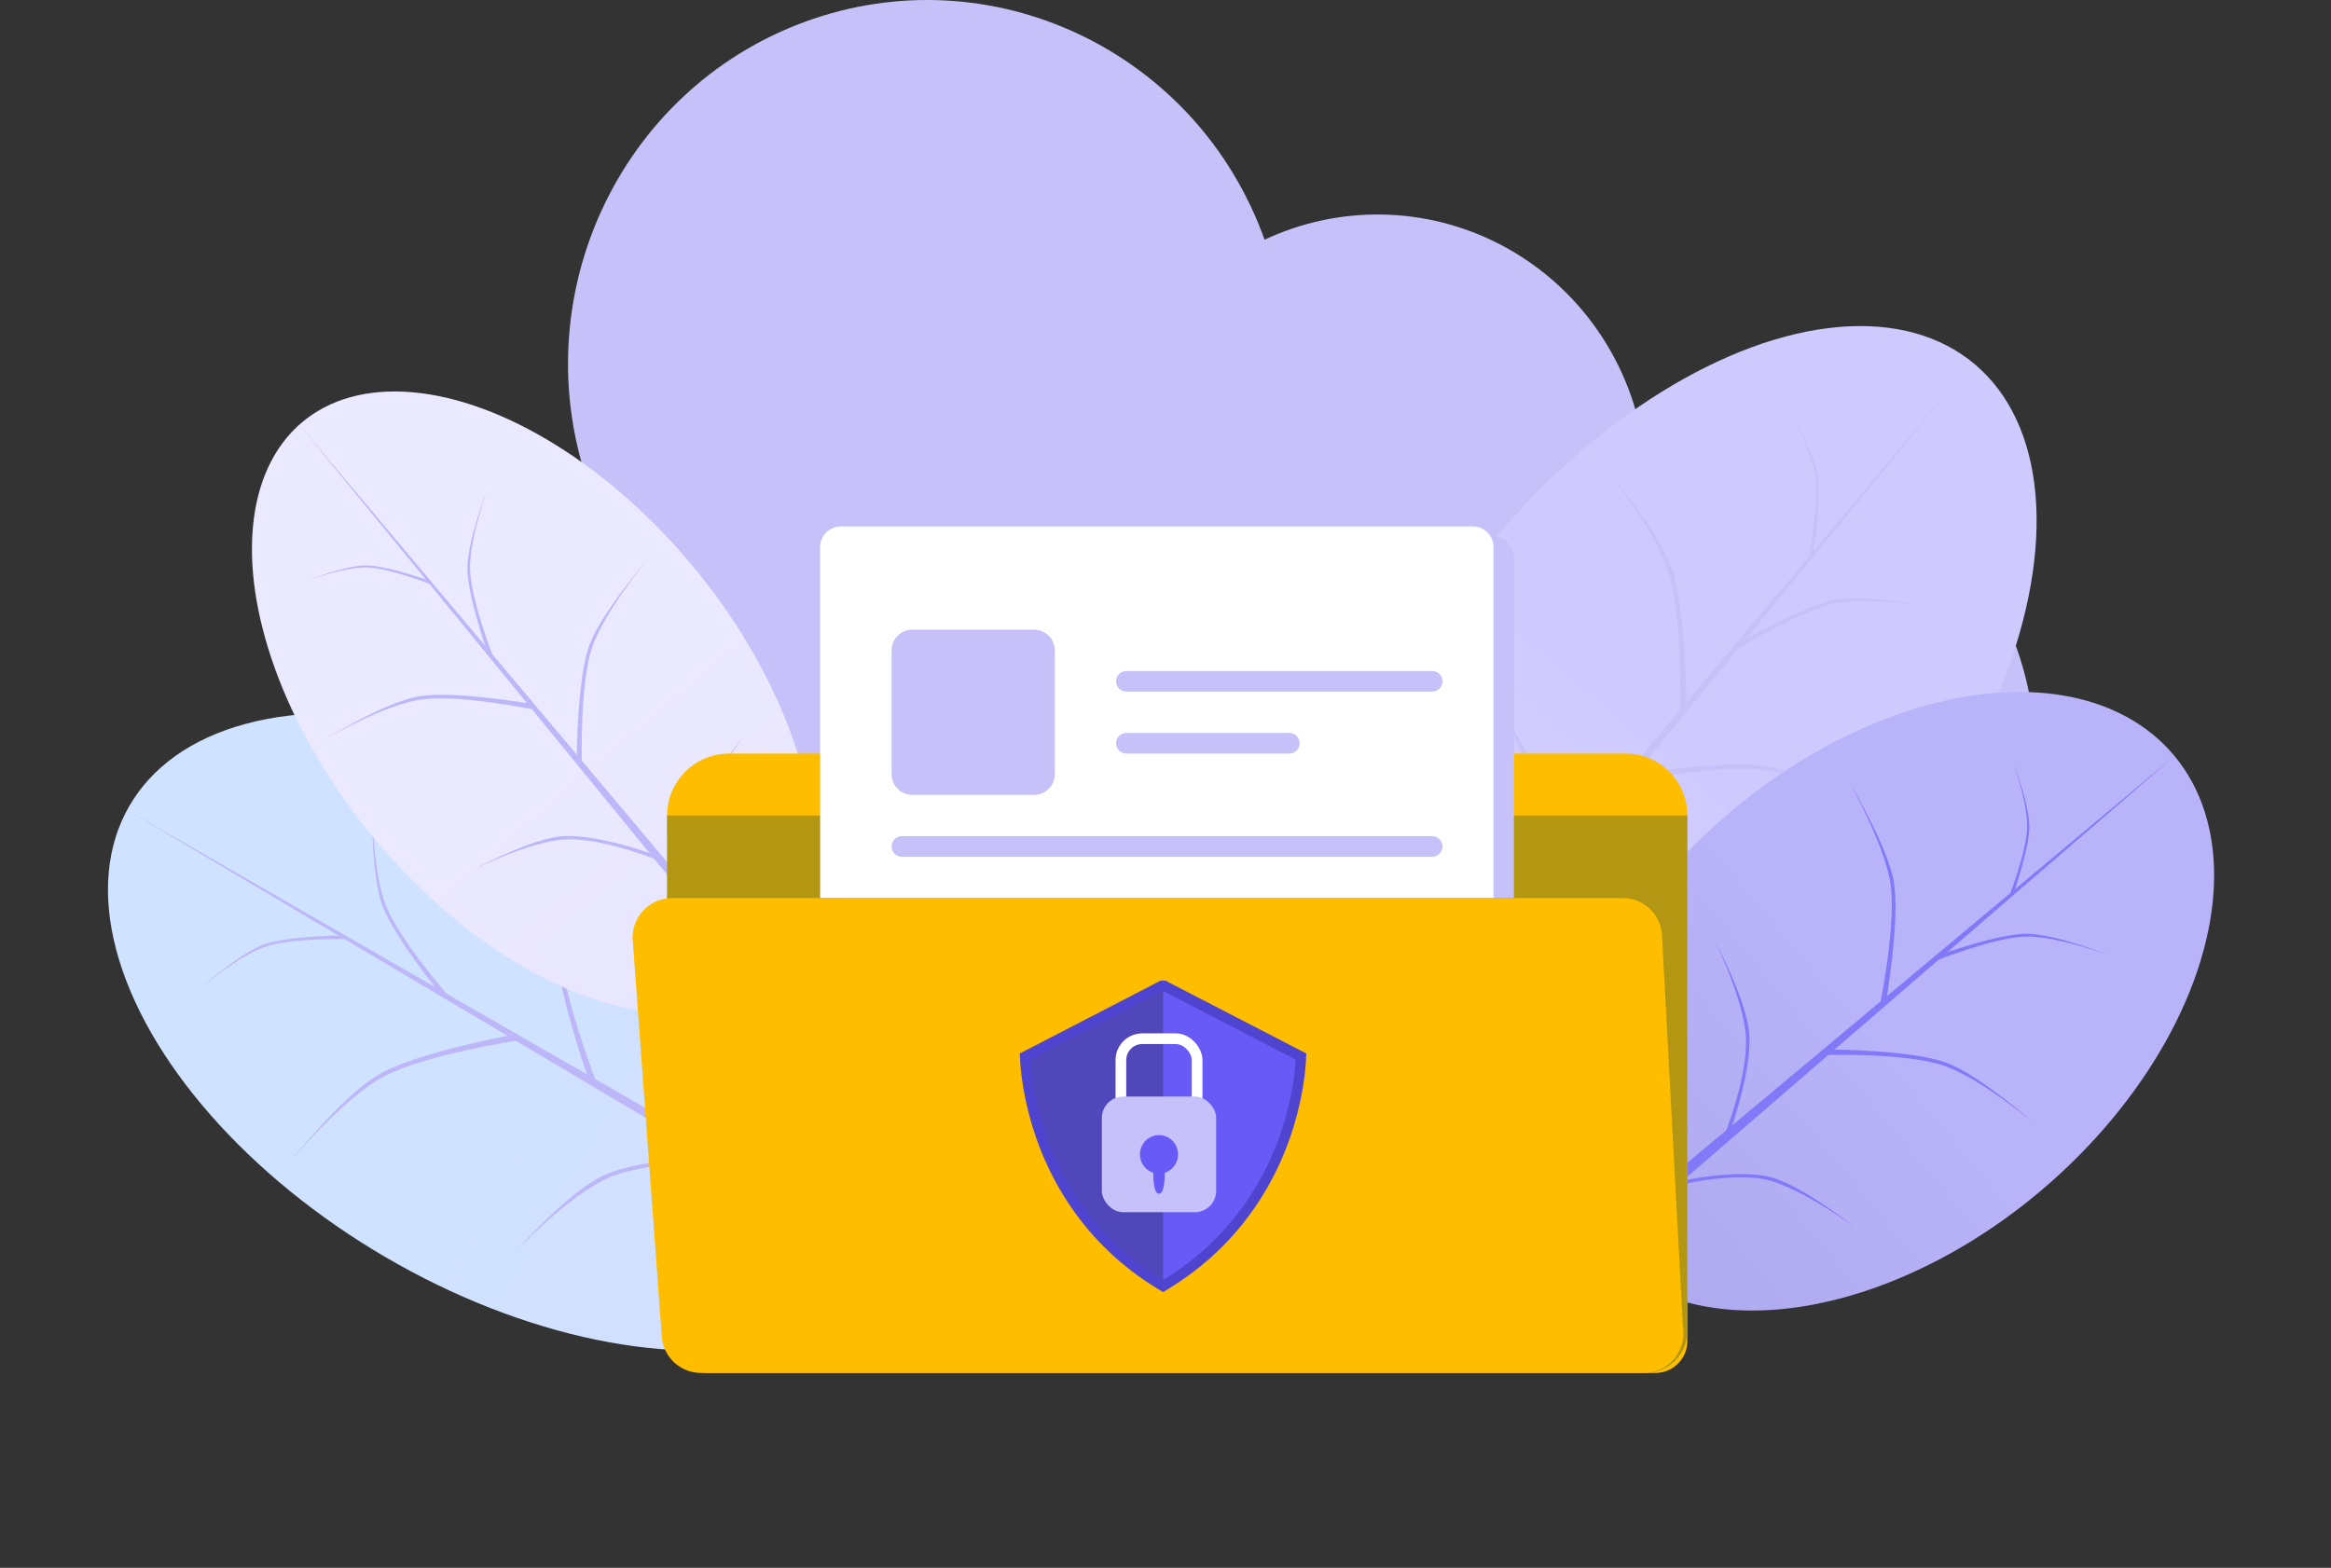 <svg width="110" height="74" viewBox="0 0 110 74" fill="none" xmlns="http://www.w3.org/2000/svg">
<rect x="0" y="0" width="110" height="74" fill="#333333" stroke="none"/>
<path fill-rule="evenodd" clip-rule="evenodd" d="M80.529 20.146C79.495 20.146 78.464 20.251 77.451 20.458C76.687 16.596 74.218 13.301 70.751 11.517C67.285 9.734 63.203 9.659 59.675 11.314C56.482 2.401 46.764 -2.2 37.969 1.035C29.174 4.271 24.633 14.119 27.826 23.031C20.122 23.278 14.036 29.74 14.151 37.55C14.267 45.36 20.542 51.634 28.25 51.646H80.529C89.112 51.646 96.071 44.595 96.071 35.896C96.071 27.198 89.112 20.146 80.529 20.146Z" fill="#C6C2F9"/>
<ellipse rx="12.27" ry="21.082" transform="matrix(0.496 -0.868 0.864 0.504 24.3 48.699)" fill="url(#paint0_linear)"/>
<path d="M36.505 46.177C36.505 46.177 35.604 49.129 35.677 51.377C35.751 53.625 37.952 56.765 37.952 56.765L37.55 56.531C37.55 56.531 35.477 53.302 35.477 51.26C35.476 49.217 36.505 46.177 36.505 46.177Z" fill="#BDB7F9"/>
<path d="M24.325 59.087C24.325 59.087 26.401 56.822 28.361 55.763C30.322 54.703 34.225 54.859 34.225 54.859L33.824 54.624C33.824 54.624 29.909 54.625 28.161 55.645C26.413 56.666 24.325 59.087 24.325 59.087Z" fill="#BDB7F9"/>
<path d="M27.718 38.608C27.718 38.608 26.355 42.372 26.428 44.62C26.502 46.868 28.123 51.023 28.123 51.023L27.722 50.789C27.722 50.789 26.228 46.545 26.228 44.503C26.227 42.461 27.718 38.608 27.718 38.608Z" fill="#BDB7F9"/>
<path d="M13.572 54.969C13.572 54.969 16.111 51.892 18.071 50.832C20.032 49.773 24.398 49.117 24.398 49.117L23.997 48.882C23.997 48.882 19.619 49.695 17.871 50.715C16.123 51.736 13.572 54.969 13.572 54.969Z" fill="#BDB7F9"/>
<path d="M17.565 37.945C17.565 37.945 17.558 41.095 18.209 42.735C18.86 44.375 21.161 47.001 21.161 47.001L20.802 46.937C20.802 46.937 18.572 44.211 18.03 42.703C17.487 41.195 17.565 37.945 17.565 37.945Z" fill="#BDB7F9"/>
<path d="M9.415 46.672C9.415 46.672 11.254 45.104 12.537 44.679C13.819 44.255 16.498 44.328 16.498 44.328L16.283 44.145C16.283 44.145 13.58 44.164 12.429 44.588C11.277 45.011 9.415 46.672 9.415 46.672Z" fill="#BDB7F9"/>
<path d="M6.003 38.237L49.484 63.233L49.137 63.842L6.003 38.237Z" fill="#BDB7F9"/>
<ellipse rx="9.893" ry="17.136" transform="matrix(0.762 -0.647 0.638 0.77 25.169 33.142)" fill="url(#paint1_linear)"/>
<path d="M35.158 34.641C35.158 34.641 33.665 36.634 33.106 38.364C32.547 40.095 33.362 43.1 33.362 43.1L33.121 42.81C33.121 42.81 32.427 39.773 32.986 38.219C33.544 36.665 35.158 34.641 35.158 34.641Z" fill="#BDB7F9"/>
<path d="M22.362 41.049C22.362 41.049 24.56 39.908 26.341 39.651C28.123 39.394 31.049 40.606 31.049 40.606L30.808 40.316C30.808 40.316 27.83 39.219 26.221 39.505C24.612 39.792 22.362 41.049 22.362 41.049Z" fill="#BDB7F9"/>
<path d="M30.546 26.421C30.546 26.421 28.479 28.902 27.919 30.633C27.36 32.363 27.457 35.979 27.457 35.979L27.216 35.688C27.216 35.688 27.241 32.041 27.799 30.488C28.357 28.934 30.546 26.421 30.546 26.421Z" fill="#BDB7F9"/>
<path d="M15.308 34.903C15.308 34.903 18.081 33.274 19.862 33.017C21.643 32.76 25.145 33.484 25.145 33.484L24.904 33.194C24.904 33.194 21.351 32.585 19.742 32.871C18.133 33.158 15.308 34.903 15.308 34.903Z" fill="#BDB7F9"/>
<path d="M23.004 23.072C23.004 23.072 22.136 25.466 22.183 26.896C22.23 28.326 23.261 30.968 23.261 30.968L23.006 30.819C23.006 30.819 22.056 28.12 22.055 26.821C22.055 25.522 23.004 23.072 23.004 23.072Z" fill="#BDB7F9"/>
<path d="M14.415 27.427C14.415 27.427 16.243 26.749 17.335 26.785C18.427 26.822 20.445 27.629 20.445 27.629L20.331 27.429C20.331 27.429 18.27 26.686 17.278 26.686C16.286 26.685 14.415 27.427 14.415 27.427Z" fill="#BDB7F9"/>
<path d="M14.128 20.054L40.366 51.252L39.935 51.618L14.128 20.054Z" fill="#BDB7F9"/>
<ellipse rx="12.221" ry="21.168" transform="matrix(0.762 0.647 -0.638 0.77 79.703 33.506)" fill="url(#paint2_linear)"/>
<path d="M80.044 46.125C80.044 46.125 77.328 44.715 75.128 44.398C72.928 44.081 69.49 45.729 69.49 45.729L69.787 45.37C69.787 45.37 73.289 43.864 75.277 44.218C77.264 44.572 80.044 46.125 80.044 46.125Z" fill="#C6C2F9"/>
<path d="M69.596 31.746C69.596 31.746 71.44 34.208 72.13 36.346C72.821 38.484 71.992 42.347 71.992 42.347L72.29 41.988C72.29 41.988 72.969 38.086 72.279 36.166C71.59 34.247 69.596 31.746 69.596 31.746Z" fill="#C6C2F9"/>
<path d="M88.935 38.684C88.935 38.684 85.509 36.671 83.309 36.354C81.109 36.037 76.784 36.932 76.784 36.932L77.081 36.573C77.081 36.573 81.47 35.821 83.458 36.175C85.445 36.529 88.935 38.684 88.935 38.684Z" fill="#C6C2F9"/>
<path d="M75.471 21.743C75.471 21.743 78.024 24.808 78.715 26.946C79.406 29.084 79.286 33.549 79.286 33.549L79.584 33.19C79.584 33.19 79.553 28.686 78.864 26.766C78.174 24.847 75.471 21.743 75.471 21.743Z" fill="#C6C2F9"/>
<path d="M91.344 28.68C91.344 28.68 88.28 28.125 86.571 28.49C84.862 28.854 81.907 30.691 81.907 30.691L82.031 30.345C82.031 30.345 85.072 28.596 86.633 28.317C88.195 28.038 91.344 28.68 91.344 28.68Z" fill="#C6C2F9"/>
<path d="M84.266 19.041C84.266 19.041 85.474 21.146 85.664 22.498C85.854 23.85 85.317 26.508 85.317 26.508L85.533 26.325C85.533 26.325 85.984 23.628 85.772 22.407C85.559 21.186 84.266 19.041 84.266 19.041Z" fill="#C6C2F9"/>
<path d="M93.068 17.105L61.193 56.1L60.661 55.648L93.068 17.105Z" fill="#C6C2F9"/>
<ellipse rx="11.557" ry="17.887" transform="matrix(0.638 0.77 -0.762 0.647 88.988 47.258)" fill="url(#paint3_linear)"/>
<path d="M87.54 57.947C87.54 57.947 85.479 56.367 83.69 55.774C81.9 55.182 78.793 56.045 78.793 56.045L79.093 55.79C79.093 55.79 82.233 55.056 83.84 55.647C85.447 56.238 87.54 57.947 87.54 57.947Z" fill="#8279F8"/>
<path d="M80.914 44.396C80.914 44.396 82.094 46.724 82.36 48.611C82.625 50.497 81.372 53.596 81.372 53.596L81.672 53.341C81.672 53.341 82.806 50.187 82.51 48.483C82.214 46.779 80.914 44.396 80.914 44.396Z" fill="#8279F8"/>
<path d="M96.038 53.063C96.038 53.063 93.473 50.874 91.683 50.282C89.894 49.69 86.156 49.792 86.156 49.792L86.457 49.537C86.457 49.537 90.227 49.563 91.834 50.154C93.44 50.745 96.038 53.063 96.038 53.063Z" fill="#8279F8"/>
<path d="M87.269 36.926C87.269 36.926 88.953 39.863 89.219 41.749C89.484 43.636 88.735 47.343 88.735 47.343L89.036 47.088C89.036 47.088 89.665 43.326 89.369 41.622C89.073 39.918 87.269 36.926 87.269 36.926Z" fill="#8279F8"/>
<path d="M99.501 45.076C99.501 45.076 97.026 44.157 95.547 44.207C94.069 44.256 91.337 45.349 91.337 45.349L91.491 45.079C91.491 45.079 94.281 44.072 95.625 44.072C96.968 44.071 99.501 45.076 99.501 45.076Z" fill="#8279F8"/>
<path d="M94.998 35.982C94.998 35.982 95.7 37.918 95.662 39.074C95.624 40.23 94.79 42.367 94.79 42.367L94.996 42.246C94.996 42.246 95.765 40.064 95.765 39.014C95.765 37.963 94.998 35.982 94.998 35.982Z" fill="#8279F8"/>
<path d="M102.622 35.677L75.613 59.005L75.235 58.549L102.622 35.677Z" fill="#8279F8"/>
<path d="M31.481 38.488C31.481 36.875 32.789 35.568 34.402 35.568H76.705C78.318 35.568 79.626 36.875 79.626 38.488V63.298C79.626 64.128 78.953 64.801 78.123 64.801H33.486C32.379 64.801 31.481 63.904 31.481 62.797V38.488Z" fill="#FFBD00"/>
<path fill-rule="evenodd" clip-rule="evenodd" d="M31.481 38.491H79.626V62.816C79.626 63.912 78.746 64.801 77.661 64.801H33.447C32.361 64.801 31.481 63.912 31.481 62.816V38.491Z" fill="#B39712"/>
<path fill-rule="evenodd" clip-rule="evenodd" d="M39.666 25.335H70.468C71.006 25.335 71.442 25.771 71.442 26.309V42.388H39.666V25.335Z" fill="#C6C2F9"/>
<path d="M38.703 25.822C38.703 25.285 39.139 24.849 39.676 24.849H69.505C70.042 24.849 70.478 25.285 70.478 25.822V42.389H38.703V25.822Z" fill="white"/>
<path fill-rule="evenodd" clip-rule="evenodd" d="M43.047 29.721C42.51 29.721 42.074 30.157 42.074 30.694V36.543C42.074 37.081 42.51 37.517 43.047 37.517H48.803C49.341 37.517 49.777 37.081 49.777 36.543V30.694C49.777 30.157 49.341 29.721 48.803 29.721H43.047ZM53.152 31.67C52.883 31.67 52.665 31.888 52.665 32.157C52.665 32.426 52.883 32.644 53.152 32.644H67.584C67.853 32.644 68.071 32.426 68.071 32.157C68.071 31.888 67.853 31.67 67.584 31.67H53.152ZM53.152 34.593C52.883 34.593 52.665 34.811 52.665 35.08C52.665 35.349 52.883 35.568 53.152 35.568H60.844C61.113 35.568 61.331 35.349 61.331 35.08C61.331 34.811 61.113 34.593 60.844 34.593H53.152ZM42.073 39.953C42.073 39.684 42.291 39.465 42.56 39.465H67.584C67.853 39.465 68.071 39.684 68.071 39.953C68.071 40.222 67.853 40.44 67.584 40.44H42.56C42.291 40.44 42.073 40.222 42.073 39.953Z" fill="#C6C2F9"/>
<path fill-rule="evenodd" clip-rule="evenodd" d="M31.705 42.389H76.583C77.514 42.389 78.301 43.084 78.422 44.013L79.422 62.69C79.556 63.712 78.841 64.651 77.825 64.785C77.745 64.796 77.664 64.801 77.583 64.801H33.076C32.158 64.801 31.379 64.127 31.241 63.214L29.871 44.537C29.717 43.517 30.414 42.565 31.427 42.41C31.519 42.396 31.612 42.389 31.705 42.389Z" fill="#FFBD00"/>
<path d="M54.885 46.53H54.825L54.773 46.558L48.514 49.795L48.375 49.867L48.383 50.024C48.388 50.133 48.397 50.255 48.409 50.389C48.452 50.849 48.528 51.362 48.646 51.913C48.985 53.487 49.594 55.063 50.54 56.532L50.54 56.532C51.583 58.151 52.975 59.537 54.758 60.624L54.885 60.701L55.011 60.624C56.794 59.537 58.185 58.151 59.228 56.533C60.175 55.064 60.784 53.488 61.123 51.913C61.241 51.362 61.317 50.849 61.36 50.389C61.372 50.255 61.381 50.133 61.386 50.024L61.394 49.867L61.255 49.795L54.996 46.558L54.944 46.53H54.885H54.885Z" fill="#5F40AF" stroke="#4F44D0" stroke-width="0.487"/>
<path fill-rule="evenodd" clip-rule="evenodd" d="M48.626 50.011C48.631 50.117 48.64 50.235 48.652 50.367C48.693 50.817 48.768 51.32 48.884 51.862C49.217 53.41 49.816 54.959 50.745 56.401C51.768 57.988 53.133 59.348 54.885 60.416C54.885 57.98 54.885 53.595 54.885 46.774C51.755 48.393 48.626 50.011 48.626 50.011Z" fill="#4F47BA"/>
<path fill-rule="evenodd" clip-rule="evenodd" d="M61.143 50.011C61.138 50.117 61.129 50.235 61.117 50.367C61.076 50.817 61.001 51.32 60.884 51.862C60.552 53.41 59.953 54.959 59.024 56.401C58.001 57.988 56.636 59.348 54.884 60.416C54.884 57.98 54.884 53.595 54.884 46.774C58.014 48.393 61.143 50.011 61.143 50.011Z" fill="#675AF6"/>
<rect x="52.895" y="49.026" width="3.597" height="4.247" rx="1.01" stroke="white" stroke-width="0.505"/>
<rect x="51.996" y="51.756" width="5.395" height="5.46" rx="1.01" fill="#C6C2F9"/>
<ellipse cx="54.693" cy="54.486" rx="0.899" ry="0.91" fill="#675AF6"/>
<path fill-rule="evenodd" clip-rule="evenodd" d="M54.432 54.79C54.386 55.825 54.473 56.343 54.694 56.343C54.915 56.343 55.001 55.825 54.952 54.79H54.432Z" fill="#675AF6"/>
<path fill-rule="evenodd" clip-rule="evenodd" d="M51.368 18.365C51.273 18.461 51.22 18.59 51.22 18.726C51.22 19.185 51.777 19.413 52.099 19.087L54.59 16.566V21.444C54.59 21.71 54.806 21.925 55.072 21.925C55.338 21.925 55.553 21.71 55.553 21.444V16.566L58.044 19.087C58.367 19.413 58.923 19.185 58.923 18.726C58.923 18.59 58.87 18.461 58.775 18.365L55.072 14.617L51.368 18.365Z" fill="#C6C2F9"/>
<defs>
<linearGradient id="paint0_linear" x1="23.934" y1="41.382" x2="23.934" y2="1.297" gradientUnits="userSpaceOnUse">
<stop stop-color="#DCD9FF"/>
<stop offset="1" stop-color="#CFE2FF"/>
</linearGradient>
<linearGradient id="paint1_linear" x1="19.235" y1="34.271" x2="19.235" y2="1.909" gradientUnits="userSpaceOnUse">
<stop stop-color="#E4E1FF"/>
<stop offset="1" stop-color="#EBE9FF"/>
</linearGradient>
<linearGradient id="paint2_linear" x1="24.065" y1="42.335" x2="24.065" y2="1.302" gradientUnits="userSpaceOnUse">
<stop stop-color="#DFDCFF"/>
<stop offset="0" stop-color="#DFDCFF"/>
<stop offset="1" stop-color="#CECAFE"/>
</linearGradient>
<linearGradient id="paint3_linear" x1="22.544" y1="35.111" x2="22.544" y2="1.1" gradientUnits="userSpaceOnUse">
<stop stop-color="#A39DE2"/>
<stop offset="1" stop-color="#B9B3F9"/>
</linearGradient>
</defs>
</svg>
